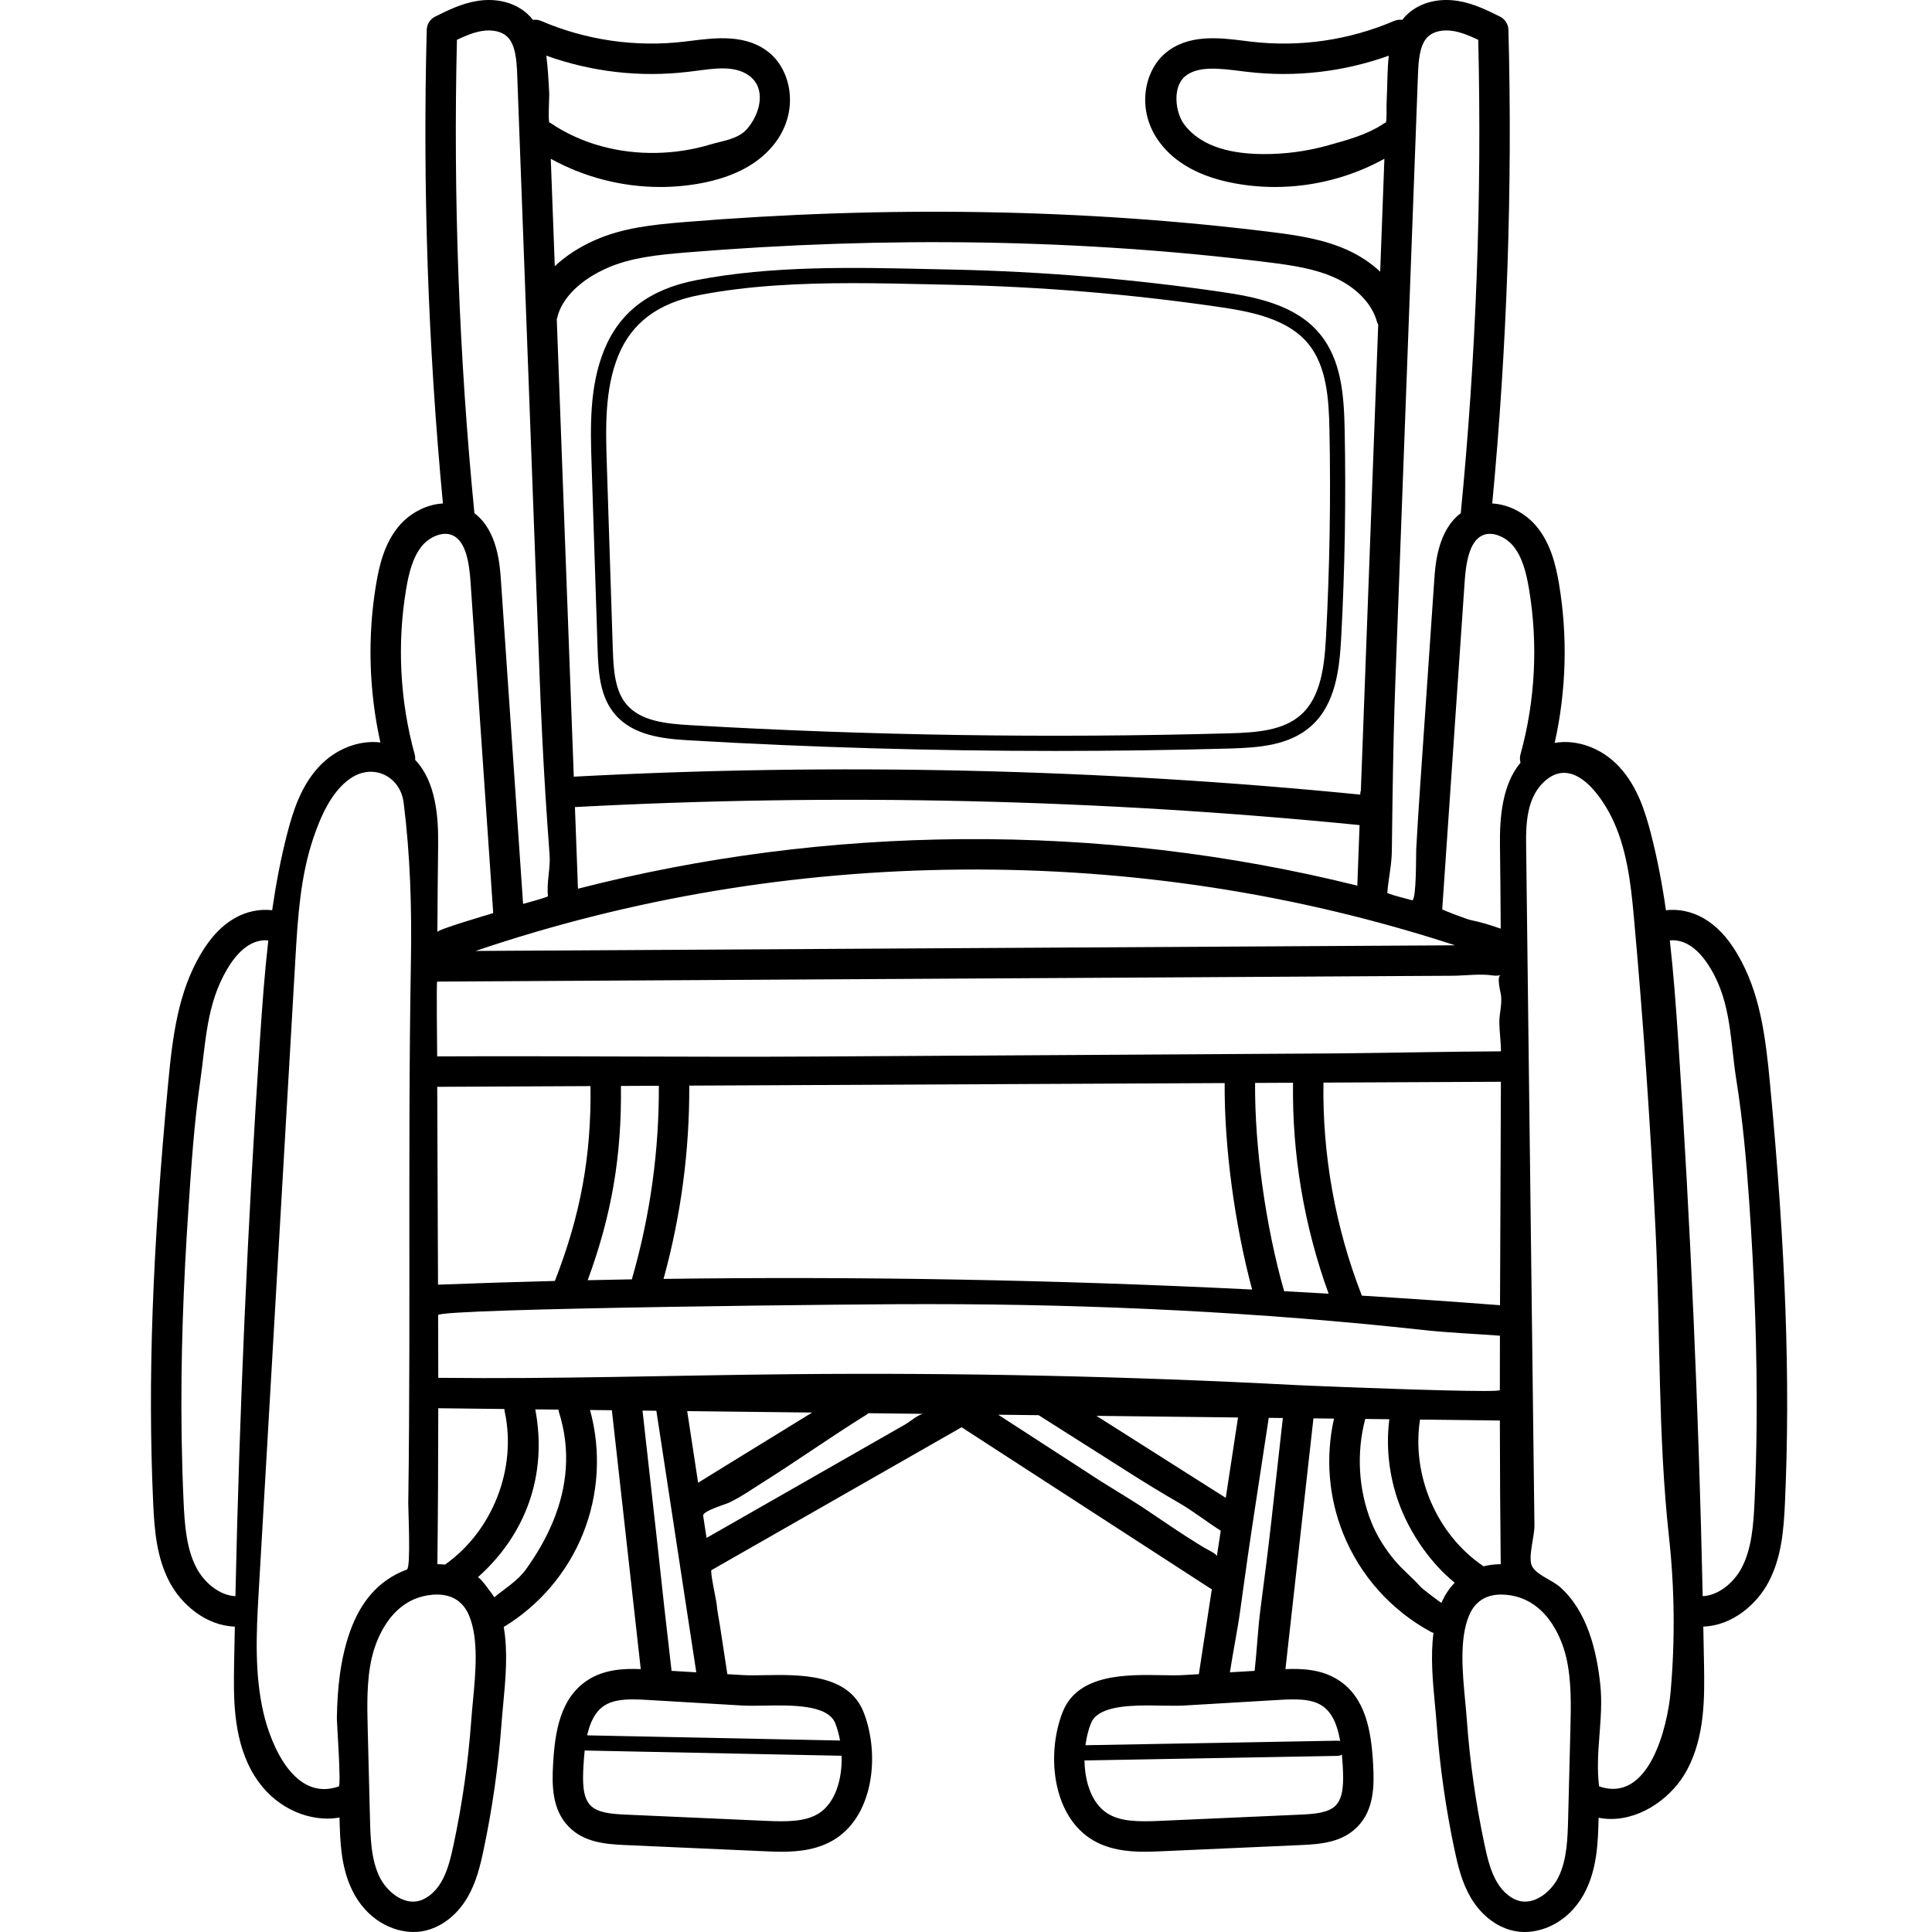 <svg xmlns="http://www.w3.org/2000/svg" height="512pt" version="1.1" viewBox="-40 0 512 512.002" width="512pt">
<g id="surface1">
<path d="M 429.07 287.168 C 427.863 274.359 426.383 262.938 420.406 252.801 C 417.801 248.383 414.855 245.277 411.402 243.312 C 408.277 241.531 404.762 240.832 401.496 241.223 C 400.504 234.344 399.23 227.605 397.508 220.91 C 395.906 214.695 393.781 208.254 389.125 203.223 C 384.473 198.199 377.863 195.859 372.008 196.875 C 375.086 183.098 375.492 168.645 373.156 154.746 C 372.309 149.727 370.938 143.984 367.148 139.449 C 364.422 136.184 360.043 133.66 355.461 133.43 C 359.398 91.844 360.848 49.641 359.75 7.906 C 359.711 6.422 358.852 5.074 357.52 4.406 C 354.266 2.781 350.578 0.938 346.426 0.258 C 341.227 -0.59 336.344 0.672 333.031 3.719 C 332.5 4.207 332.031 4.727 331.605 5.27 C 330.898 5.168 330.156 5.242 329.453 5.547 C 317.5 10.672 304.355 12.566 291.445 11.027 L 289.801 10.824 C 283.105 9.988 274.777 8.945 268.691 14.207 C 263.137 19.012 261.051 29.395 267.371 37.801 C 271.469 43.258 278.09 46.875 287.047 48.555 C 290.621 49.223 294.246 49.555 297.863 49.555 C 307.965 49.555 318.02 46.977 326.879 42.078 L 325.762 72 C 323.398 69.781 320.559 67.863 317.336 66.375 C 310.93 63.414 303.996 62.375 296.863 61.488 C 247.344 55.344 194.992 54.465 141.246 58.863 C 132.73 59.562 125.086 60.398 117.762 63.598 C 113.578 65.426 109.938 67.809 107.023 70.555 L 105.961 42.078 C 114.82 46.977 124.875 49.555 134.977 49.555 C 138.594 49.555 142.219 49.223 145.793 48.555 C 154.75 46.875 161.371 43.258 165.469 37.801 C 171.789 29.395 169.703 19.012 164.148 14.207 C 158.062 8.945 149.734 9.988 143.039 10.824 L 141.395 11.027 C 128.484 12.566 115.34 10.672 103.387 5.543 C 102.684 5.242 101.941 5.168 101.234 5.27 C 100.809 4.727 100.34 4.207 99.809 3.719 C 96.496 0.672 91.609 -0.59 86.41 0.258 C 82.262 0.938 78.574 2.781 75.316 4.406 C 73.984 5.074 73.129 6.418 73.09 7.906 C 71.992 49.641 73.441 91.844 77.379 133.43 C 72.797 133.656 68.418 136.184 65.688 139.449 C 61.902 143.98 60.527 149.727 59.684 154.746 C 57.352 168.605 57.75 183.016 60.805 196.758 C 55.156 196.082 48.934 198.43 44.496 203.219 C 39.84 208.25 37.715 214.695 36.113 220.906 C 34.387 227.605 33.117 234.344 32.125 241.223 C 28.859 240.832 25.344 241.531 22.219 243.312 C 18.766 245.277 15.82 248.383 13.215 252.801 C 7.238 262.938 5.754 274.359 4.551 287.168 C 0.359 331.699 -0.863 365.918 0.582 398.129 C 0.918 405.57 1.504 412.793 4.965 419.324 C 8.055 425.16 14.547 430.832 22.23 431.062 C 22.168 434.434 22.09 437.809 22.035 441.172 C 21.902 449.582 21.73 460.051 26.516 469.023 C 31.215 477.84 39.492 481.949 46.793 481.949 C 47.883 481.949 48.941 481.844 49.973 481.66 L 49.977 481.816 C 50.129 487.855 50.301 494.703 53.336 500.934 C 57.145 508.75 64.016 512 69.605 512 C 70.371 512 71.113 511.941 71.824 511.82 C 76.598 511.02 80.98 507.766 83.848 502.898 C 86.18 498.938 87.238 494.562 88.117 490.418 C 90.477 479.305 92.098 467.902 92.926 456.531 C 93.039 454.988 93.191 453.355 93.352 451.664 C 93.973 445.07 94.656 437.809 93.492 431.172 C 102.934 425.441 110.336 416.762 114.48 406.488 C 118.688 396.059 119.336 384.48 116.363 373.664 L 122.152 373.73 L 129.805 442.332 C 125.449 442.156 120.203 442.352 115.746 445.25 C 108.516 449.949 107.062 458.75 106.57 467.559 C 106.254 473.207 106.293 479.613 110.758 484.145 C 114.711 488.152 120.172 488.715 125.426 488.949 L 162.613 490.602 C 164.012 490.664 165.539 490.734 167.145 490.734 C 171.777 490.734 177.027 490.168 181.496 487.254 C 191.59 480.68 193.18 464.738 188.859 453.742 C 184.852 443.543 171.938 443.77 162.512 443.941 C 160.445 443.977 158.496 444.012 156.992 443.922 L 152.754 443.672 L 152.543 442.281 C 151.953 438.422 151.363 434.562 150.773 430.699 C 150.492 428.867 150.082 427.004 149.926 425.156 C 149.84 424.137 148.109 416.355 148.547 416.105 C 148.547 416.105 214.836 378.238 214.836 378.238 L 280.719 420.93 C 280.859 421.02 281 421.094 281.145 421.164 L 277.711 443.672 L 273.473 443.922 C 271.969 444.012 270.016 443.977 267.953 443.941 C 258.52 443.773 245.609 443.543 241.602 453.746 C 237.285 464.742 238.871 480.68 248.969 487.254 C 253.438 490.168 258.688 490.734 263.32 490.734 C 264.922 490.734 266.453 490.668 267.848 490.605 L 305.039 488.949 C 310.293 488.715 315.754 488.152 319.703 484.145 C 324.172 479.617 324.211 473.211 323.895 467.559 C 323.402 458.75 321.949 449.949 314.715 445.25 C 310.262 442.355 305.012 442.156 300.656 442.332 L 308.074 375.883 L 313.527 375.945 C 311.234 386.094 312.07 396.789 315.984 406.488 C 320.441 417.539 328.668 426.75 339.141 432.426 C 339.387 432.559 339.637 432.652 339.891 432.73 C 339.074 438.934 339.695 445.582 340.27 451.664 C 340.43 453.355 340.586 454.988 340.699 456.531 C 341.527 467.902 343.141 479.305 345.504 490.418 C 346.387 494.562 347.441 498.941 349.773 502.898 C 352.641 507.766 357.023 511.02 361.801 511.82 C 362.508 511.941 363.25 512.004 364.016 512.004 C 369.605 512.004 376.477 508.75 380.285 500.934 C 383.32 494.703 383.492 487.855 383.645 481.816 L 383.648 481.723 C 384.746 481.934 385.844 482.047 386.938 482.047 C 395.266 482.047 403.281 476.195 407.105 469.023 C 411.891 460.051 411.719 449.582 411.586 441.172 C 411.531 437.805 411.453 434.434 411.391 431.062 C 419.07 430.832 425.566 425.16 428.656 419.324 C 432.117 412.793 432.703 405.57 433.039 398.129 C 434.484 365.922 433.258 331.699 429.07 287.168 Z M 360.961 144.621 C 363.516 147.676 364.539 152.133 365.203 156.086 C 367.645 170.594 366.863 185.762 362.938 199.945 C 362.734 200.684 362.762 201.43 362.961 202.117 C 358.031 207.945 357.422 216.934 357.508 223.852 C 357.602 231.297 357.664 238.715 357.707 246.109 C 354.992 245.148 352.406 244.359 349.625 243.797 C 348.883 243.645 342.191 241.152 342.207 240.957 C 342.207 240.949 348.145 154.227 348.145 154.227 C 348.477 149.355 349.312 143.551 352.836 141.895 C 355.465 140.66 359.031 142.312 360.961 144.621 Z M 312.105 342.844 C 308.176 342.613 304.242 342.395 300.309 342.184 C 295.418 325.02 292.484 303.984 292.609 286.988 L 302.668 286.941 C 302.379 305.84 305.625 325.066 312.105 342.844 Z M 310.73 286.902 L 357.754 286.68 C 357.727 298.074 357.676 309.371 357.625 320.527 C 357.586 328.91 357.547 337.375 357.52 345.898 C 345.328 344.961 333.113 344.117 320.883 343.359 C 320.852 343.258 320.836 343.152 320.793 343.051 C 313.887 325.324 310.418 305.934 310.73 286.902 Z M 316.152 279.141 C 314.277 279.16 312.398 279.176 310.523 279.188 C 265.91 279.453 221.301 279.723 176.688 279.988 C 143.008 280.191 109.473 279.797 75.855 279.957 C 75.852 277.867 75.621 260.137 75.855 260.137 C 82.18 260.102 88.504 260.062 94.828 260.027 C 110.812 259.934 126.797 259.844 142.781 259.75 C 163.945 259.629 185.109 259.508 206.273 259.383 C 228.145 259.258 250.016 259.133 271.883 259.008 C 289.98 258.902 308.078 258.797 326.176 258.691 C 332.414 258.656 338.648 258.621 344.883 258.586 C 348.332 258.566 352.305 257.988 355.723 258.523 C 356.344 258.617 357.176 258.512 357.754 258.477 C 356.496 258.551 357.699 263.098 357.781 263.711 C 358.105 266.219 357.312 268.555 357.34 271.023 C 357.371 273.523 357.77 276.066 357.766 278.617 C 343.891 278.68 330 279 316.152 279.141 Z M 291.824 341.742 C 239.926 339.16 187.793 338.219 135.844 338.922 C 140.449 322.23 142.738 305.02 142.664 287.703 L 284.547 287.027 C 284.434 303.855 287.184 324.441 291.824 341.742 Z M 75.996 320.527 C 75.949 309.809 75.898 298.961 75.871 288.02 L 116.492 287.828 C 116.719 306.402 113.871 321.961 107.055 339.449 C 107.051 339.457 107.051 339.461 107.051 339.465 C 96.715 339.727 86.391 340.062 76.082 340.453 C 76.055 333.77 76.027 327.121 75.996 320.527 Z M 76.145 373.199 L 93.66 373.402 C 93.672 373.598 93.684 373.797 93.727 373.992 C 97.055 389.109 90.57 405.723 77.938 414.637 C 77.277 414.566 76.598 414.531 75.91 414.527 C 76.07 400.652 76.137 386.863 76.145 373.199 Z M 124.555 287.789 L 134.602 287.742 C 134.676 304.988 132.305 322.125 127.539 338.703 C 127.504 338.812 127.5 338.926 127.477 339.035 C 123.562 339.102 119.652 339.188 115.742 339.273 C 122.102 322.02 124.781 306.32 124.555 287.789 Z M 328.984 215.246 C 329.004 213.613 329.031 211.98 329.055 210.348 C 329.203 200.473 329.414 190.598 329.781 180.727 C 330.594 158.848 331.41 136.969 332.227 115.09 C 333.039 93.258 333.852 71.422 334.664 49.59 C 335.035 39.672 335.406 29.754 335.773 19.836 C 335.926 15.809 336.258 11.703 338.484 9.656 C 339.945 8.312 342.43 7.773 345.125 8.219 C 347.332 8.578 349.559 9.504 351.75 10.555 C 352.746 52.281 351.188 94.469 347.117 136 C 341.012 140.609 340.375 149.594 340.098 153.676 C 338.828 172.219 337.551 190.762 336.289 209.309 C 335.93 214.555 335.609 219.809 335.312 225.059 C 335.238 226.348 335.41 238.125 334.285 238.598 C 332.094 237.965 329.738 237.488 327.652 236.664 C 327.926 232.832 328.809 229.379 328.855 225.48 C 328.895 222.07 328.938 218.656 328.984 215.246 Z M 326.777 32.707 C 322.336 35.703 317.219 37.039 312.082 38.488 C 306.426 40.086 300.535 40.879 294.656 40.832 C 287.227 40.773 278.605 39.332 273.816 32.957 C 271.449 29.805 270.695 23.137 273.969 20.305 C 277.336 17.391 283.164 18.121 288.797 18.828 L 290.488 19.035 C 303.176 20.547 316.062 19.062 328.055 14.75 C 327.832 16.52 327.77 18.176 327.719 19.535 C 327.613 22.328 327.578 25.125 327.445 27.918 C 327.418 28.449 327.566 32.293 327.238 32.457 C 327.082 32.535 326.922 32.605 326.777 32.707 Z M 107.672 84.199 C 108.832 79.062 113.809 74.125 120.992 70.988 C 127.176 68.289 134.121 67.539 141.906 66.902 C 195.102 62.543 246.902 63.414 295.867 69.488 C 302.594 70.324 308.594 71.215 313.953 73.691 C 319.531 76.27 323.621 80.57 324.887 85.195 C 324.973 85.496 325.098 85.773 325.242 86.039 L 320.641 209.539 C 320.504 209.883 320.461 210.238 320.512 210.582 C 251.457 203.734 181.352 202.133 112.062 205.828 L 107.547 84.582 C 107.586 84.453 107.641 84.336 107.672 84.199 Z M 320.301 218.66 L 319.703 234.703 C 285.77 226.273 250.707 222.125 214.98 222.383 C 180.223 222.637 146.133 227.055 113.168 235.52 L 112.363 213.883 C 181.48 210.191 251.418 211.801 320.301 218.66 Z M 215.043 230.445 C 259.953 230.102 303.809 236.875 345.609 250.516 L 86.02 252.012 C 127.246 238.039 170.578 230.773 215.043 230.445 Z M 142.352 19.035 L 144.043 18.828 C 148.914 18.227 155.395 16.938 159.324 20.738 C 163.074 24.375 161.074 30.723 157.891 34.266 C 155.504 36.922 151.52 37.305 148.305 38.273 C 143.621 39.691 138.734 40.441 133.844 40.527 C 124.094 40.695 114.191 38.191 106.062 32.707 C 105.918 32.605 105.758 32.535 105.602 32.457 C 105.215 32.262 105.582 25.477 105.555 24.895 C 105.383 21.508 105.207 18.117 104.785 14.75 C 116.777 19.062 129.664 20.547 142.352 19.035 Z M 81.09 10.555 C 83.281 9.504 85.504 8.578 87.711 8.219 C 90.41 7.777 92.895 8.312 94.355 9.656 C 96.582 11.703 96.914 15.809 97.066 19.836 C 97.43 29.656 97.797 39.48 98.164 49.301 L 100.586 114.281 C 101.398 136.121 102.211 157.957 103.023 179.793 C 103.41 190.098 103.91 200.395 104.551 210.684 C 104.879 215.938 105.25 221.188 105.641 226.438 C 105.922 230.234 104.797 233.812 105.219 237.547 C 103.133 238.379 100.805 238.895 98.621 239.543 C 97.926 229.375 97.223 219.129 96.52 208.871 C 95.262 190.473 94.004 172.074 92.742 153.676 C 92.461 149.594 91.828 140.609 85.723 136 C 81.652 94.469 80.09 52.289 81.09 10.555 Z M 67.637 156.086 C 68.301 152.129 69.324 147.676 71.879 144.621 C 73.809 142.312 77.375 140.656 80.004 141.895 C 83.527 143.547 84.363 149.352 84.699 154.227 L 90.707 241.98 C 89.09 242.496 75.914 246.309 75.91 247.008 C 75.953 239.316 76.016 231.598 76.113 223.852 C 76.203 216.637 75.559 207.156 70.02 201.379 C 70.062 200.906 70.035 200.426 69.902 199.945 C 65.98 185.762 65.195 170.594 67.637 156.086 Z M 22.387 423.004 C 18.117 422.816 14.094 419.336 12.09 415.551 C 9.414 410.5 8.93 404.258 8.641 397.766 C 8.148 386.844 7.988 375.777 8.105 364.801 C 8.16 359.98 8.266 355.16 8.418 350.34 C 8.742 340.215 9.277 330.094 9.961 319.984 C 10.707 308.906 11.438 297.727 13.027 286.785 C 14.535 276.383 14.637 266.27 20.16 256.898 C 22.031 253.723 24.012 251.57 26.207 250.32 C 27.793 249.418 29.555 249.051 31.102 249.223 C 30.141 257.672 29.496 266.375 28.887 275.508 C 25.629 324.379 23.453 373.906 22.387 423.004 Z M 52.828 432.188 C 50.168 439.582 49.398 447.504 49.273 455.312 C 49.254 456.598 50.457 473.188 49.766 473.43 C 38.102 477.516 31.863 462.629 29.852 454.051 C 27.426 443.688 27.918 432.844 28.531 422.301 C 31.789 366.051 35.051 309.801 38.312 253.551 C 38.922 243.066 39.613 232.352 42.965 222.316 C 44.852 216.672 47.742 209.828 52.812 206.324 C 58.902 202.117 66.086 205.742 66.965 212.68 C 68.723 226.602 69.145 240.664 68.898 254.688 C 68.422 281.969 68.477 309.258 68.492 336.543 C 68.496 350.184 68.492 363.828 68.402 377.469 C 68.359 384.426 68.293 391.379 68.195 398.336 C 68.168 400.023 68.926 415.539 67.828 415.945 C 59.965 418.855 55.43 424.957 52.828 432.188 Z M 85.324 450.906 C 85.16 452.656 85 454.348 84.883 455.945 C 84.082 466.949 82.516 477.984 80.23 488.742 C 79.457 492.383 78.621 495.887 76.902 498.809 C 75.27 501.578 72.871 503.469 70.488 503.871 C 66.43 504.555 62.363 501.047 60.586 497.402 C 58.32 492.746 58.176 487.086 58.039 481.613 L 57.453 458.48 C 57.289 452.039 57.121 445.383 58.551 439.234 C 59.348 435.82 62.758 424.551 73.258 422.797 C 74.055 422.664 74.91 422.574 75.781 422.574 C 79.016 422.574 82.488 423.766 84.312 428.148 C 86.891 434.34 86.059 443.141 85.324 450.906 Z M 106.531 403.277 C 104.73 407.629 102.309 411.82 99.434 415.824 C 97.164 418.984 94 420.824 91.004 423.289 C 90.711 422.84 87.062 417.617 86.574 418.051 C 99.406 406.66 105.133 390.77 101.852 373.496 L 107.984 373.566 C 108.016 373.773 108.051 373.977 108.113 374.184 C 111.34 384.348 110.301 394.156 106.531 403.277 Z M 177.094 480.5 C 173.535 482.816 168.594 482.797 162.973 482.547 L 125.785 480.891 C 121.977 480.723 118.402 480.41 116.5 478.48 C 114.348 476.301 114.391 472.109 114.621 468.008 C 114.699 466.625 114.801 465.246 114.949 463.906 L 183.039 465.297 C 183.23 471.48 181.391 477.699 177.094 480.5 Z M 156.516 451.973 C 158.328 452.078 160.43 452.043 162.656 452.004 C 169.723 451.879 179.395 451.707 181.355 456.691 C 181.914 458.113 182.332 459.66 182.621 461.258 L 115.598 459.887 C 116.367 456.461 117.703 453.594 120.141 452.012 C 122.141 450.711 124.738 450.359 127.715 450.359 C 128.992 450.359 130.336 450.422 131.73 450.508 Z M 144.523 443.184 L 137.969 442.797 C 137.547 439.012 137.121 435.23 136.676 431.449 C 135.801 424.055 135.055 416.652 134.227 409.246 C 133.363 401.512 132.5 393.777 131.637 386.047 C 131.184 381.973 130.727 377.898 130.273 373.824 L 133.941 373.867 L 135.863 386.449 L 139.41 409.699 C 140.238 415.113 141.062 420.523 141.887 425.934 C 142.766 431.684 143.645 437.434 144.523 443.184 Z M 142.113 373.961 L 175.219 374.344 C 170.848 377.039 166.969 379.422 163.098 381.801 C 157.551 385.207 152 388.613 145.008 392.945 Z M 199.98 377.438 C 195.855 379.797 191.727 382.148 187.605 384.508 C 181.387 388.066 175.172 391.617 168.953 395.168 C 161.715 399.301 154.48 403.434 147.242 407.566 C 147.242 407.566 146.332 401.613 146.336 401.609 C 146.438 400.355 152.109 398.727 153.145 398.242 C 156.293 396.766 159.207 394.707 162.164 392.844 C 171.465 386.984 180.344 380.672 189.621 374.914 C 189.809 374.797 189.973 374.656 190.133 374.516 L 204.797 374.688 C 203.574 374.668 201.008 376.852 199.98 377.438 Z M 279.254 410.227 C 278.645 409.863 278.039 409.492 277.438 409.121 C 276.324 408.434 275.219 407.73 274.121 407.02 C 270.785 404.863 267.512 402.621 264.219 400.402 C 259.082 396.934 253.672 393.895 248.531 390.465 L 224.531 374.914 L 235.254 375.039 C 244.23 380.75 251.973 385.656 259.711 390.559 C 263.891 393.207 268.117 395.785 272.402 398.258 C 276.301 400.512 279.699 403.234 283.512 405.66 C 283.512 405.66 282.473 412.457 282.473 412.461 C 282.566 411.844 279.742 410.52 279.254 410.227 Z M 284.84 396.949 C 277.375 392.207 270.699 387.977 264.027 383.75 C 259.617 380.957 255.203 378.156 250.566 375.215 L 288.09 375.648 Z M 288.727 426.41 C 288.945 424.809 289.164 423.211 289.387 421.613 C 290.227 415.527 291.09 409.449 292.016 403.379 C 293.422 394.168 294.828 384.957 296.23 375.746 L 299.969 375.789 L 296.957 402.793 C 296.09 410.551 295.105 418.297 294.082 426.031 C 293.336 431.656 293.121 437.164 292.492 442.797 L 285.938 443.184 C 286.801 437.539 287.953 432.074 288.727 426.41 Z M 315.84 468.008 C 316.07 472.113 316.113 476.301 313.961 478.484 C 312.059 480.414 308.484 480.723 304.676 480.895 L 267.488 482.547 C 261.863 482.797 256.922 482.816 253.367 480.5 C 249.359 477.891 247.48 472.301 247.406 466.543 L 314.527 465.328 C 314.93 465.32 315.305 465.191 315.621 464.98 C 315.711 465.977 315.785 466.992 315.84 468.008 Z M 310.32 452.012 C 313.113 453.824 314.461 457.316 315.16 461.406 C 314.938 461.332 314.699 461.285 314.453 461.301 L 247.656 462.504 C 247.926 460.461 248.406 458.48 249.109 456.695 C 250.746 452.527 257.77 451.961 264.16 451.961 C 265.414 451.961 266.648 451.984 267.809 452.004 C 270.031 452.043 272.137 452.082 273.949 451.973 L 298.73 450.508 C 303.383 450.23 307.465 450.152 310.32 452.012 Z M 303.434 367.059 C 259.039 364.719 214.57 363.758 170.117 364.172 C 138.754 364.465 107.504 365.5 76.145 365.137 C 76.141 359.574 76.129 354.035 76.109 348.52 C 76.105 346.703 195.793 345.488 206.305 345.609 C 249.871 345.609 294.027 347.727 337.316 352.477 C 344.008 353.211 350.781 353.465 357.496 353.98 C 357.48 358.77 357.473 363.566 357.473 368.391 C 357.473 369.039 332.605 368.215 316.543 367.598 C 309.738 367.34 304.516 367.113 303.434 367.059 Z M 341.992 424.77 C 341.953 424.867 336.922 421.043 336.551 420.617 C 334.324 418.082 331.625 415.973 329.465 413.348 C 327.008 410.367 324.906 407.059 323.457 403.473 C 319.996 394.891 319.418 385 321.805 376.039 L 328.191 376.113 C 327.336 382.762 327.98 389.574 329.926 395.984 C 332.594 404.77 338.41 413.676 345.516 419.441 C 344.086 420.914 342.895 422.695 341.992 424.77 Z M 336.324 376.207 L 357.48 376.453 C 357.496 389.051 357.562 401.754 357.711 414.527 C 356.109 414.535 354.582 414.727 353.141 415.09 C 353.105 415.062 353.078 415.031 353.043 415.008 C 340.688 406.605 334.027 390.918 336.324 376.207 Z M 376.168 458.477 L 375.582 481.613 C 375.445 487.086 375.301 492.746 373.035 497.398 C 371.258 501.043 367.184 504.551 363.133 503.867 C 360.75 503.469 358.348 501.574 356.719 498.805 C 355 495.887 354.164 492.379 353.391 488.742 C 351.105 477.984 349.539 466.949 348.738 455.945 C 348.621 454.348 348.461 452.652 348.297 450.906 C 347.562 443.141 346.73 434.34 349.309 428.145 C 351.133 423.762 354.605 422.574 357.84 422.574 C 358.711 422.574 359.566 422.66 360.367 422.793 C 370.867 424.547 374.273 435.82 375.07 439.23 C 376.5 445.383 376.332 452.039 376.168 458.477 Z M 402.777 447.816 C 402.762 448.027 402.742 448.242 402.723 448.453 C 401.922 457.473 397.07 478.043 383.777 473.395 C 382.645 464.523 385.039 455.379 384.102 446.504 C 383.133 437.332 380.613 426.996 373.449 420.605 C 371.09 418.5 366.344 417.133 365.758 414.34 C 365.188 411.613 366.676 407.102 366.641 404.195 C 366.586 399.738 366.531 395.281 366.477 390.82 C 365.797 335.094 365.117 279.367 364.434 223.637 C 364.367 218.168 364.699 211.84 368.699 207.672 C 376.207 199.855 383.715 209.844 386.996 216.383 C 391.105 224.582 392.18 234.023 392.996 243.035 C 395.492 270.672 397.406 298.359 398.742 326.074 C 400.043 353.094 399.355 380.504 402.297 407.293 C 403.773 420.742 403.934 434.336 402.777 447.816 Z M 425.516 378.09 C 425.449 384.652 425.277 391.211 424.98 397.766 C 424.691 404.254 424.207 410.496 421.531 415.551 C 419.527 419.336 415.5 422.816 411.234 423.004 C 410.168 373.906 407.992 324.379 404.734 275.508 C 404.125 266.375 403.48 257.672 402.52 249.223 C 404.066 249.051 405.828 249.418 407.414 250.32 C 409.609 251.57 411.59 253.723 413.461 256.898 C 418.855 266.047 418.527 276.07 420.148 286.191 C 421.848 296.812 422.801 307.547 423.551 318.375 C 424.926 338.238 425.715 358.176 425.516 378.09 Z M 425.516 378.09 " style=" stroke:none;fill-rule:nonzero;fill:rgb(0%,0%,0%);fill-opacity:1;" />
<path d="M 118.375 172.25 C 118.582 178.668 119.098 184.809 123.059 189.398 C 127.805 194.895 135.602 195.789 142.535 196.191 C 174.727 198.066 207.238 199.008 239.656 199.008 C 255.137 199.008 270.602 198.793 285.992 198.363 C 293.719 198.145 301.734 197.512 307.43 192.449 C 313.961 186.645 314.98 177.32 315.426 169.035 C 316.41 150.734 316.719 132.16 316.348 113.832 C 316.168 104.816 315.508 95.43 309.77 88.488 C 303.418 80.801 292.945 78.711 283.621 77.355 C 260.156 73.93 236.148 71.941 212.266 71.438 L 206.93 71.32 C 186.09 70.848 164.535 70.359 144.477 74.254 C 132.23 76.629 124.281 82.629 120.176 92.59 C 116.109 102.445 116.465 113.457 116.781 123.168 Z M 123.902 94.129 C 127.453 85.516 134.438 80.309 145.25 78.211 C 158.336 75.668 172.18 75.039 186.066 75.039 C 193.008 75.039 199.965 75.195 206.84 75.352 L 212.184 75.469 C 235.895 75.969 259.738 77.945 283.043 81.344 C 291.617 82.59 301.227 84.473 306.664 91.055 C 311.574 97 312.152 105.605 312.32 113.914 C 312.688 132.145 312.379 150.617 311.402 168.82 C 311 176.293 310.121 184.664 304.75 189.438 C 300.066 193.602 293.152 194.129 285.879 194.336 C 238.367 195.66 190.219 194.93 142.77 192.168 C 136.379 191.793 129.828 191.07 126.109 186.762 C 123.008 183.172 122.586 177.785 122.402 172.121 L 120.812 123.039 C 120.512 113.73 120.168 103.18 123.902 94.129 Z M 123.902 94.129 " style=" stroke:none;fill-rule:nonzero;fill:rgb(0%,0%,0%);fill-opacity:1;" />
</g>
</svg>